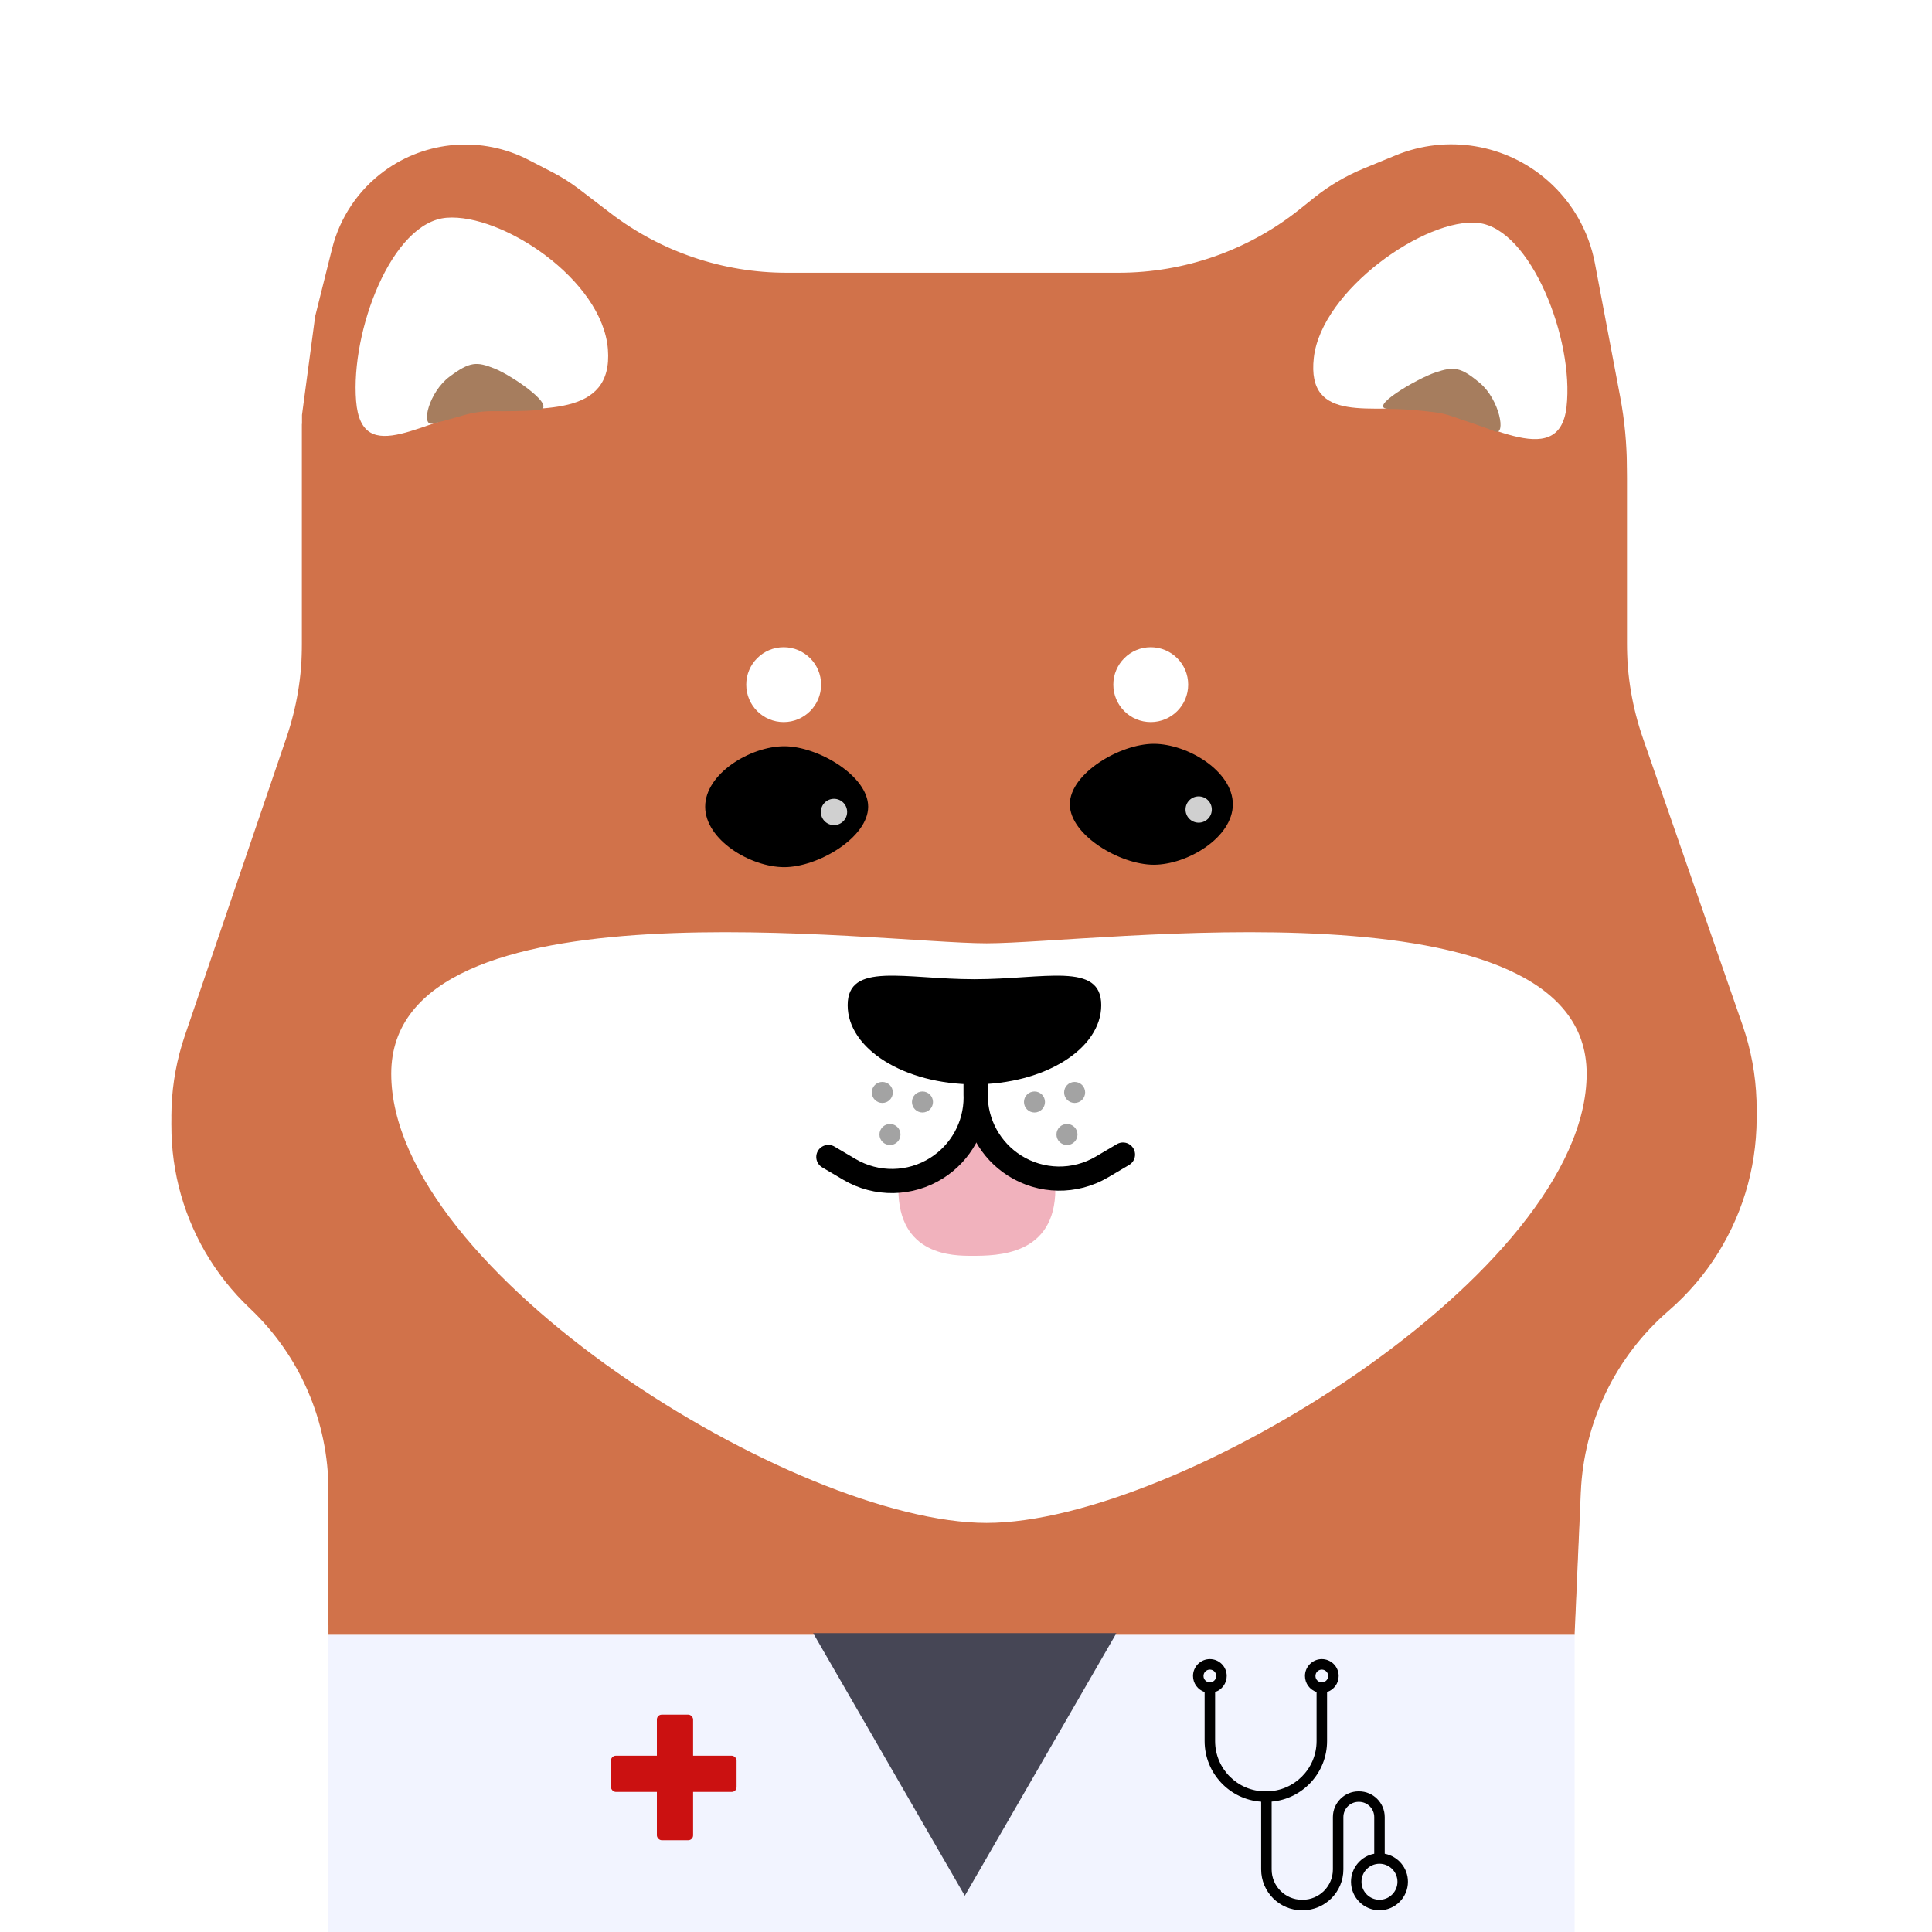<svg width="800" height="800" viewBox="0 0 800 800" fill="none" xmlns="http://www.w3.org/2000/svg">
<g filter="url(#filter0_d_143_1038)">
<path d="M564.609 71.804L577.948 66.312C599.236 57.548 623.654 61.628 640.938 76.837C651.054 85.739 657.908 97.764 660.413 111.005L670.884 166.353C672.727 176.096 673.655 185.991 673.655 195.907V268.277C673.655 281.676 675.898 294.98 680.293 307.637L721.551 426.464C735.709 467.241 723.576 512.53 690.927 540.766C668.984 559.744 655.833 586.927 654.572 615.911L652 675H407H136.009V615.228C136.009 586.679 124.246 559.392 103.489 539.791C73.951 511.896 63.41 469.329 76.52 430.874L118.631 307.345C122.881 294.878 125.05 281.796 125.05 268.625V231.164V173.811L130.5 133L137.516 104.936C140.737 92.053 148.363 80.702 159.073 72.85C176.496 60.077 199.65 58.274 218.841 68.196L228.765 73.327C232.672 75.346 236.394 77.706 239.887 80.379L252.768 90.236C273.703 106.256 299.331 114.936 325.692 114.936H463.225C490.473 114.936 516.91 105.663 538.187 88.641L544.186 83.842C550.388 78.881 557.264 74.827 564.609 71.804Z" fill="#D1724A"/>
</g>
<g filter="url(#filter1_d_143_1038)">
<path d="M564.609 75.804L577.948 70.312C599.236 61.548 623.654 65.628 640.938 80.837C651.054 89.739 657.908 101.764 660.413 115.005L670.884 170.353C672.727 180.096 673.655 189.991 673.655 199.907V272.277C673.655 285.676 675.898 298.98 680.293 311.637L721.551 430.464C735.709 471.241 723.576 516.53 690.927 544.766C668.984 563.744 655.833 590.927 654.572 619.911L652 679H407H136.009V619.228C136.009 590.679 124.246 563.392 103.489 543.791C73.951 515.896 63.41 473.329 76.52 434.874L118.631 311.345C122.881 298.878 125.05 285.796 125.05 272.625V235.164V177.811L130.5 137L137.516 108.936C140.737 96.053 148.363 84.702 159.073 76.85C176.496 64.077 199.65 62.274 218.841 72.196L228.765 77.327C232.672 79.346 236.394 81.706 239.887 84.379L252.768 94.236C273.703 110.256 299.331 118.936 325.692 118.936H463.225C490.473 118.936 516.91 109.663 538.187 92.641L544.186 87.842C550.388 82.881 557.264 78.827 564.609 75.804Z" fill="#D1724A"/>
</g>
<path d="M657 444.607C657 526.596 487.713 630.607 408.522 630.607C329.331 630.607 162 526.596 162 444.607C162 362.619 363.544 390.607 408.522 390.607C453.5 390.607 657 362.619 657 444.607Z" fill="white"/>
<path d="M648.666 168.484C645.485 196.478 612.331 172.135 590.625 169.669C568.918 167.203 540.844 176.124 544.025 148.13C547.205 120.135 590.459 89.857 612.166 92.323C633.873 94.788 651.846 140.489 648.666 168.484Z" fill="white"/>
<path d="M251.719 144.589C254.014 173.442 222.676 168.407 199.829 170.225C176.983 172.043 149.755 194.881 147.459 166.028C145.163 137.175 162.097 91.977 184.944 90.16C207.791 88.342 249.423 115.736 251.719 144.589Z" fill="white"/>
<path d="M186.145 155.974C177.65 162.317 174.224 176.257 178.89 175.419C181.567 174.938 187.446 173.278 191.973 171.949C195.943 170.784 200.064 170.225 204.202 170.263C209.501 170.311 217.094 170.28 222.594 169.84C231.909 169.093 212.195 155.558 204.812 152.622C197.43 149.686 194.641 149.631 186.145 155.974Z" fill="#A67D5E"/>
<path d="M612.862 158.672C620.962 165.513 623.738 180.495 619.088 178.635C615.683 177.273 605.835 173.929 600.808 172.237C598.789 171.557 596.722 171.054 594.609 170.779C590.32 170.222 582.397 169.336 575.385 169.336C565.157 169.336 586.884 156.695 594.43 154.207C601.975 151.719 604.762 151.832 612.862 158.672Z" fill="#A67D5E"/>
<circle cx="324.5" cy="283.5" r="15.5" fill="white"/>
<circle cx="476.5" cy="283.5" r="15.5" fill="white"/>
<g clip-path="url(#clip0_143_1038)">
<path d="M136 677H652V800H136V677Z" fill="#F2F4FF"/>
<path d="M399.5 785L336.713 676.25H462.287L399.5 785Z" fill="#464655"/>
<path d="M573.385 767.596V752.42C573.385 746.541 568.609 741.758 562.74 741.758H562.569C556.7 741.758 551.924 746.541 551.924 752.42V774.098C551.924 781.02 546.302 786.652 539.391 786.652H539.094C532.183 786.652 526.56 781.02 526.56 774.098V746.012C539.398 744.906 549.507 734.088 549.507 720.949V700.631C552.295 699.714 554.315 697.084 554.315 693.989C554.315 690.136 551.185 687 547.337 687C543.489 687 540.358 690.136 540.358 693.989C540.358 697.084 542.378 699.714 545.166 700.631V720.949C545.166 732.423 535.845 741.759 524.389 741.759H523.925C512.469 741.759 503.149 732.423 503.149 720.949V700.631C505.937 699.714 507.956 697.084 507.956 693.989C507.957 690.135 504.826 687 500.978 687C497.13 687 494 690.135 494 693.989C494 697.084 496.02 699.714 498.807 700.63V720.949C498.807 734.246 509.162 745.165 522.218 746.047V774.098C522.218 783.418 529.788 791 539.094 791H539.391C548.695 791 556.266 783.418 556.266 774.098V752.42C556.266 748.939 559.094 746.107 562.569 746.107H562.74C566.216 746.107 569.043 748.939 569.043 752.42V767.596C563.579 768.619 559.428 773.43 559.428 779.196C559.428 785.705 564.715 791 571.214 791C577.713 791 583 785.705 583 779.196C583 773.43 578.85 768.619 573.385 767.596V767.596ZM547.337 691.348C548.79 691.348 549.973 692.533 549.973 693.989C549.973 695.445 548.79 696.63 547.337 696.63C545.883 696.63 544.7 695.446 544.7 693.989C544.7 692.533 545.883 691.348 547.337 691.348ZM500.978 691.348C502.432 691.348 503.615 692.533 503.615 693.989C503.615 695.445 502.432 696.63 500.978 696.63C499.524 696.63 498.341 695.446 498.341 693.989C498.341 692.533 499.524 691.348 500.978 691.348ZM571.214 786.652C567.109 786.652 563.77 783.307 563.77 779.196C563.77 775.085 567.109 771.74 571.214 771.74C575.319 771.74 578.659 775.085 578.659 779.196C578.659 783.307 575.319 786.652 571.214 786.652Z" fill="black"/>
<rect x="272" y="710" width="15" height="52" rx="2" fill="#CB1111"/>
<rect width="15" height="52" rx="2" transform="matrix(1.19249e-08 -1 -1 -1.19249e-08 305 742)" fill="#CB1111"/>
</g>
<path d="M437 492.295C437 520 412.754 520 402.437 520C394.698 520 372 520 372 492.295C372 492.295 380.625 487.049 387.476 480.518C394.327 473.986 405.016 460.82 405.016 460L421.524 480.518L437 492.295Z" fill="#F1B2BD"/>
<path d="M456 416.228C456 434.327 432.495 449 403.5 449C374.505 449 351 434.327 351 416.228C351 398.129 374.505 405.475 403.5 405.475C432.495 405.475 456 398.129 456 416.228Z" fill="black"/>
<path d="M404 425V453.378C404 465.246 410.073 476.289 420.096 482.645V482.645C431.085 489.615 445.053 489.841 456.262 483.23L465 478.077" stroke="black" stroke-width="10" stroke-linecap="round"/>
<path d="M404 426V454.378C404 466.246 397.927 477.289 387.904 483.645V483.645C376.915 490.615 362.947 490.841 351.738 484.23L343 479.077" stroke="black" stroke-width="10" stroke-linecap="round"/>
<circle cx="428.354" cy="456.312" r="4.354" fill="black" fill-opacity="0.36"/>
<circle r="4.354" transform="matrix(-1 0 0 1 381.979 456.313)" fill="black" fill-opacity="0.36"/>
<circle cx="444.979" cy="452.354" r="4.354" fill="black" fill-opacity="0.36"/>
<circle r="4.354" transform="matrix(-1 0 0 1 365.354 452.354)" fill="black" fill-opacity="0.36"/>
<circle cx="441.812" cy="469.771" r="4.354" fill="black" fill-opacity="0.36"/>
<circle r="4.354" transform="matrix(-1 0 0 1 368.521 469.771)" fill="black" fill-opacity="0.36"/>
<path d="M359.491 334.037C359.491 346.801 338.731 359.074 324.753 359.074C310.775 359.074 292 347.783 292 334.037C292 320.291 310.775 309 324.753 309C338.731 309 359.491 321.273 359.491 334.037Z" fill="black"/>
<circle cx="345.34" cy="336.214" r="5.443" fill="#D0D0D0"/>
<path d="M443 333.037C443 345.801 463.76 358.074 477.738 358.074C491.716 358.074 510.491 346.783 510.491 333.037C510.491 319.291 491.716 308 477.738 308C463.76 308 443 320.273 443 333.037Z" fill="black"/>
<circle cx="496.34" cy="335.214" r="5.443" fill="#D0D0D0"/>
<defs>
<filter id="filter0_d_143_1038" x="65.967" y="54.757" width="666.421" height="623.243" filterUnits="userSpaceOnUse" color-interpolation-filters="sRGB">
<feFlood flood-opacity="0" result="BackgroundImageFix"/>
<feColorMatrix in="SourceAlpha" type="matrix" values="0 0 0 0 0 0 0 0 0 0 0 0 0 0 0 0 0 0 127 0" result="hardAlpha"/>
<feOffset dy="-2"/>
<feGaussianBlur stdDeviation="2.5"/>
<feComposite in2="hardAlpha" operator="out"/>
<feColorMatrix type="matrix" values="0 0 0 0 0 0 0 0 0 0 0 0 0 0 0 0 0 0 0.05 0"/>
<feBlend mode="normal" in2="BackgroundImageFix" result="effect1_dropShadow_143_1038"/>
<feBlend mode="normal" in="SourceGraphic" in2="effect1_dropShadow_143_1038" result="shape"/>
</filter>
<filter id="filter1_d_143_1038" x="65.967" y="58.757" width="666.421" height="623.243" filterUnits="userSpaceOnUse" color-interpolation-filters="sRGB">
<feFlood flood-opacity="0" result="BackgroundImageFix"/>
<feColorMatrix in="SourceAlpha" type="matrix" values="0 0 0 0 0 0 0 0 0 0 0 0 0 0 0 0 0 0 127 0" result="hardAlpha"/>
<feOffset dy="-2"/>
<feGaussianBlur stdDeviation="2.5"/>
<feComposite in2="hardAlpha" operator="out"/>
<feColorMatrix type="matrix" values="0 0 0 0 0 0 0 0 0 0 0 0 0 0 0 0 0 0 0.05 0"/>
<feBlend mode="normal" in2="BackgroundImageFix" result="effect1_dropShadow_143_1038"/>
<feBlend mode="normal" in="SourceGraphic" in2="effect1_dropShadow_143_1038" result="shape"/>
</filter>
<clipPath id="clip0_143_1038">
<rect width="800" height="800" fill="white"/>
</clipPath>
</defs>
</svg>
